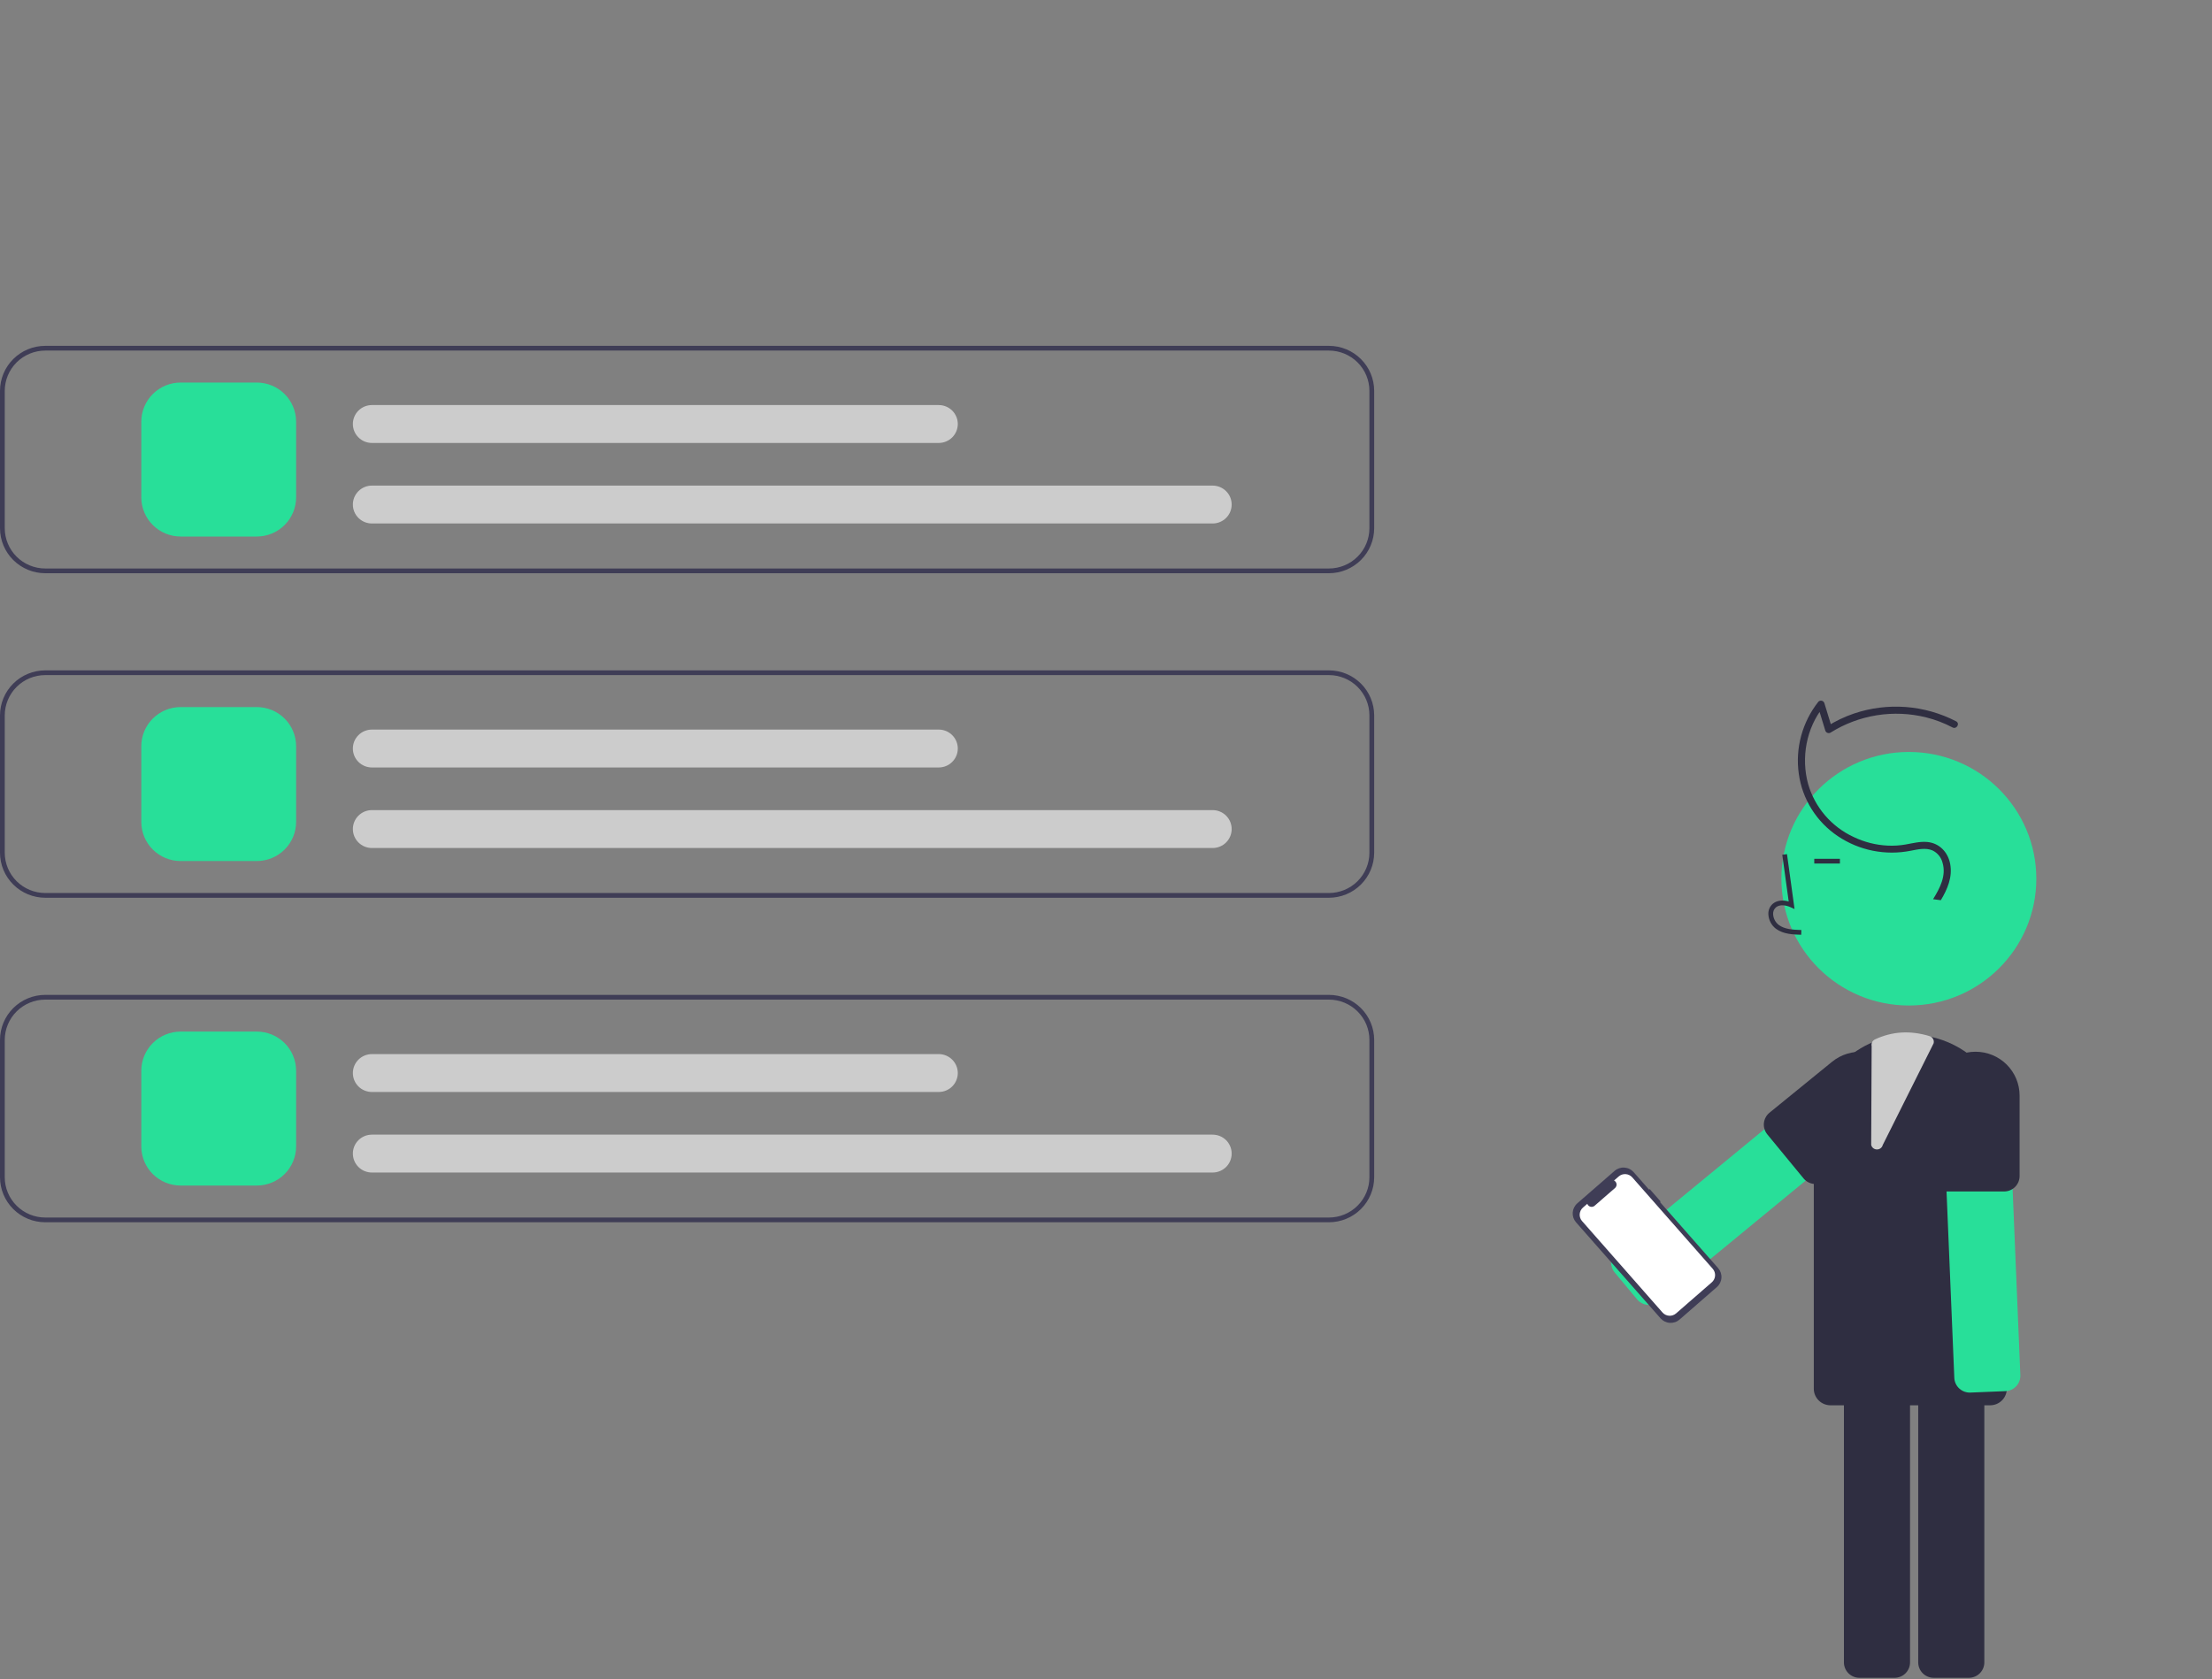<svg width="133" height="101" viewBox="0 0 133 101" fill="none" xmlns="http://www.w3.org/2000/svg">
<rect x="0" y="0" width="133" height="101" fill="#808080" stroke="none"/>
<g clip-path="url(#clip0)">
<path d="M79.904 20.798H2.721C1.999 20.799 1.308 21.084 0.798 21.592C0.288 22.099 0.001 22.787 0 23.505V31.767C0.001 32.485 0.288 33.173 0.798 33.68C1.308 34.188 1.999 34.473 2.721 34.474H79.904C80.625 34.473 81.317 34.188 81.827 33.68C82.337 33.173 82.624 32.485 82.625 31.767V23.505C82.624 22.787 82.337 22.099 81.827 21.592C81.317 21.084 80.625 20.799 79.904 20.798ZM82.338 31.767C82.337 32.409 82.081 33.025 81.624 33.479C81.168 33.933 80.549 34.188 79.904 34.189H2.721C2.075 34.188 1.457 33.933 1 33.479C0.544 33.025 0.287 32.409 0.286 31.767V23.505C0.287 22.863 0.544 22.247 1 21.793C1.457 21.34 2.075 21.084 2.721 21.083H79.904C80.549 21.084 81.168 21.34 81.624 21.793C82.081 22.247 82.337 22.863 82.338 23.505V31.767Z" fill="#3F3D56"/>
<path d="M79.904 53.99H2.721C1.999 53.989 1.308 53.704 0.798 53.196C0.288 52.689 0.001 52.001 0 51.283V43.021C0.001 42.303 0.288 41.615 0.798 41.108C1.308 40.601 1.999 40.315 2.721 40.315H79.904C80.625 40.315 81.317 40.601 81.827 41.108C82.337 41.615 82.624 42.303 82.625 43.021V51.283C82.624 52.001 82.337 52.689 81.827 53.196C81.317 53.704 80.625 53.989 79.904 53.99ZM2.721 40.599C2.075 40.6 1.457 40.855 1 41.309C0.544 41.764 0.287 42.379 0.286 43.021V51.283C0.287 51.925 0.544 52.541 1 52.995C1.457 53.449 2.075 53.704 2.721 53.705H79.904C80.549 53.704 81.168 53.449 81.624 52.995C82.081 52.541 82.338 51.925 82.338 51.283V43.021C82.338 42.379 82.081 41.764 81.624 41.309C81.168 40.855 80.549 40.6 79.904 40.599H2.721Z" fill="#3F3D56"/>
<path d="M79.904 73.506H2.721C1.999 73.505 1.308 73.22 0.798 72.713C0.288 72.205 0.001 71.517 0 70.8V62.537C0.001 61.82 0.288 61.132 0.798 60.624C1.308 60.117 1.999 59.831 2.721 59.831H79.904C80.625 59.831 81.317 60.117 81.827 60.624C82.337 61.132 82.624 61.82 82.625 62.537V70.8C82.624 71.517 82.337 72.205 81.827 72.713C81.317 73.22 80.625 73.505 79.904 73.506ZM2.721 60.116C2.075 60.116 1.457 60.372 1 60.826C0.544 61.28 0.287 61.895 0.286 62.537V70.8C0.287 71.442 0.544 72.057 1 72.511C1.457 72.965 2.075 73.221 2.721 73.221H79.904C80.549 73.221 81.168 72.965 81.624 72.511C82.081 72.057 82.338 71.442 82.338 70.8V62.537C82.338 61.895 82.081 61.28 81.624 60.826C81.168 60.372 80.549 60.116 79.904 60.116H2.721Z" fill="#3F3D56"/>
<path d="M15.441 32.266H10.859C10.232 32.265 9.632 32.017 9.189 31.576C8.746 31.136 8.497 30.538 8.496 29.915V25.357C8.497 24.733 8.746 24.136 9.189 23.695C9.632 23.255 10.232 23.007 10.859 23.006H15.441C16.068 23.007 16.668 23.255 17.111 23.695C17.554 24.136 17.803 24.733 17.804 25.357V29.915C17.803 30.538 17.554 31.136 17.111 31.576C16.668 32.017 16.068 32.265 15.441 32.266Z" fill="#28DF99"/>
<path d="M72.911 31.482H22.362C22.058 31.482 21.767 31.362 21.552 31.148C21.337 30.935 21.217 30.645 21.217 30.343C21.217 30.04 21.337 29.75 21.552 29.537C21.767 29.323 22.058 29.203 22.362 29.203H72.911C73.215 29.203 73.506 29.323 73.721 29.537C73.936 29.75 74.056 30.04 74.056 30.343C74.056 30.645 73.936 30.935 73.721 31.148C73.506 31.362 73.215 31.482 72.911 31.482Z" fill="#CCCCCC"/>
<path d="M56.443 26.639H22.362C22.058 26.639 21.767 26.519 21.552 26.305C21.337 26.091 21.217 25.802 21.217 25.499C21.217 25.197 21.337 24.907 21.552 24.693C21.767 24.48 22.058 24.36 22.362 24.36H56.443C56.747 24.36 57.038 24.48 57.253 24.693C57.468 24.907 57.589 25.197 57.589 25.499C57.589 25.802 57.468 26.091 57.253 26.305C57.038 26.519 56.747 26.639 56.443 26.639Z" fill="#CCCCCC"/>
<path d="M15.441 51.782H10.859C10.232 51.781 9.632 51.533 9.189 51.093C8.746 50.652 8.497 50.055 8.496 49.431V44.873C8.497 44.25 8.746 43.652 9.189 43.212C9.632 42.771 10.232 42.523 10.859 42.523H15.441C16.068 42.523 16.668 42.771 17.111 43.212C17.554 43.652 17.803 44.25 17.804 44.873V49.431C17.803 50.055 17.554 50.652 17.111 51.093C16.668 51.533 16.068 51.781 15.441 51.782Z" fill="#28DF99"/>
<path d="M72.911 50.999H22.362C22.058 50.999 21.767 50.879 21.552 50.665C21.337 50.451 21.217 50.161 21.217 49.859C21.217 49.557 21.337 49.267 21.552 49.053C21.767 48.839 22.058 48.719 22.362 48.719H72.911C73.215 48.719 73.506 48.839 73.721 49.053C73.936 49.267 74.056 49.557 74.056 49.859C74.056 50.161 73.936 50.451 73.721 50.665C73.506 50.879 73.215 50.999 72.911 50.999Z" fill="#CCCCCC"/>
<path d="M56.443 46.155H22.362C22.058 46.155 21.767 46.035 21.552 45.821C21.337 45.608 21.217 45.318 21.217 45.016C21.217 44.713 21.337 44.423 21.552 44.21C21.767 43.996 22.058 43.876 22.362 43.876H56.443C56.747 43.876 57.038 43.996 57.253 44.21C57.468 44.423 57.589 44.713 57.589 45.016C57.589 45.318 57.468 45.608 57.253 45.821C57.038 46.035 56.747 46.155 56.443 46.155Z" fill="#CCCCCC"/>
<path d="M15.441 71.298H10.859C10.232 71.297 9.632 71.05 9.189 70.609C8.746 70.168 8.497 69.571 8.496 68.948V64.389C8.497 63.766 8.746 63.169 9.189 62.728C9.632 62.287 10.232 62.039 10.859 62.039H15.441C16.068 62.039 16.668 62.287 17.111 62.728C17.554 63.169 17.803 63.766 17.804 64.389V68.948C17.803 69.571 17.554 70.168 17.111 70.609C16.668 71.05 16.068 71.297 15.441 71.298Z" fill="#28DF99"/>
<path d="M72.911 70.515H22.362C22.058 70.515 21.767 70.395 21.552 70.181C21.337 69.967 21.217 69.677 21.217 69.375C21.217 69.073 21.337 68.783 21.552 68.569C21.767 68.356 22.058 68.236 22.362 68.236H72.911C73.215 68.236 73.506 68.356 73.721 68.569C73.936 68.783 74.056 69.073 74.056 69.375C74.056 69.677 73.936 69.967 73.721 70.181C73.506 70.395 73.215 70.515 72.911 70.515Z" fill="#CCCCCC"/>
<path d="M56.443 65.671H22.362C22.058 65.671 21.767 65.551 21.552 65.338C21.337 65.124 21.217 64.834 21.217 64.532C21.217 64.23 21.337 63.94 21.552 63.726C21.767 63.512 22.058 63.392 22.362 63.392H56.443C56.747 63.392 57.038 63.512 57.253 63.726C57.468 63.94 57.589 64.23 57.589 64.532C57.589 64.834 57.468 65.124 57.253 65.338C57.038 65.551 56.747 65.671 56.443 65.671Z" fill="#CCCCCC"/>
<path d="M114.773 60.47C119.006 60.47 122.437 57.056 122.437 52.846C122.437 48.635 119.006 45.222 114.773 45.222C110.541 45.222 107.109 48.635 107.109 52.846C107.109 57.056 110.541 60.47 114.773 60.47Z" fill="#28DF99"/>
<path d="M115.336 99.976V82.452C115.336 82.207 115.434 81.971 115.609 81.798C115.783 81.624 116.02 81.526 116.267 81.526H118.38C118.627 81.526 118.864 81.624 119.038 81.798C119.213 81.971 119.311 82.207 119.311 82.452V99.976C119.311 100.222 119.213 100.457 119.038 100.631C118.864 100.804 118.627 100.902 118.38 100.902H116.267C116.02 100.902 115.783 100.804 115.609 100.631C115.434 100.457 115.336 100.222 115.336 99.976Z" fill="#2F2E41"/>
<path d="M110.869 99.976V82.452C110.869 82.207 110.968 81.971 111.142 81.798C111.317 81.624 111.553 81.526 111.8 81.526H113.913C114.16 81.526 114.397 81.624 114.571 81.798C114.746 81.971 114.844 82.207 114.844 82.452V99.976C114.844 100.222 114.746 100.457 114.571 100.631C114.397 100.804 114.16 100.902 113.913 100.902H111.8C111.553 100.902 111.317 100.804 111.142 100.631C110.968 100.457 110.869 100.222 110.869 99.976Z" fill="#2F2E41"/>
<path d="M119.662 84.513H110.059C109.793 84.512 109.538 84.407 109.351 84.22C109.163 84.033 109.057 83.78 109.057 83.515V67.996C109.057 66.465 109.668 64.996 110.757 63.913C111.845 62.83 113.321 62.222 114.861 62.222C116.4 62.222 117.876 62.83 118.965 63.913C120.053 64.996 120.665 66.465 120.665 67.996V83.515C120.664 83.78 120.558 84.033 120.371 84.22C120.183 84.407 119.928 84.512 119.662 84.513Z" fill="#2F2E41"/>
<path d="M108.301 56.216L108.309 55.931C107.776 55.916 107.306 55.883 106.953 55.627C106.853 55.55 106.771 55.452 106.712 55.341C106.653 55.23 106.619 55.107 106.612 54.982C106.606 54.905 106.618 54.828 106.646 54.756C106.675 54.685 106.72 54.621 106.777 54.569C107.012 54.372 107.389 54.436 107.663 54.561L107.9 54.669L107.446 51.366L107.162 51.405L107.549 54.215C107.175 54.106 106.829 54.153 106.592 54.352C106.501 54.431 106.43 54.53 106.384 54.641C106.338 54.752 106.318 54.872 106.326 54.992C106.334 55.16 106.38 55.325 106.459 55.475C106.538 55.624 106.649 55.755 106.784 55.857C107.238 56.187 107.827 56.203 108.301 56.216Z" fill="#2F2E41"/>
<path d="M110.628 51.647H109.086V51.932H110.628V51.647Z" fill="#2F2E41"/>
<path d="M117.805 83.504C117.715 83.422 117.642 83.323 117.591 83.213C117.539 83.103 117.511 82.983 117.506 82.862L116.776 65.353C116.771 65.231 116.79 65.11 116.832 64.996C116.874 64.882 116.939 64.777 117.021 64.687C117.104 64.598 117.204 64.525 117.315 64.474C117.426 64.423 117.545 64.394 117.668 64.389L119.779 64.302C120.026 64.292 120.266 64.38 120.448 64.546C120.629 64.713 120.737 64.944 120.748 65.189L121.477 82.698C121.487 82.943 121.399 83.182 121.232 83.363C121.065 83.544 120.833 83.651 120.586 83.661L118.474 83.748C118.407 83.751 118.34 83.747 118.273 83.735C118.098 83.705 117.936 83.625 117.805 83.504Z" fill="#28DF99"/>
<path d="M120.5 71.654H117.064C116.817 71.654 116.58 71.556 116.406 71.383C116.231 71.209 116.133 70.974 116.133 70.728V65.885C116.133 65.186 116.412 64.516 116.909 64.022C117.406 63.527 118.079 63.25 118.782 63.25C119.485 63.25 120.158 63.527 120.655 64.022C121.152 64.516 121.431 65.186 121.431 65.885V70.728C121.431 70.974 121.333 71.209 121.158 71.383C120.984 71.556 120.747 71.654 120.5 71.654Z" fill="#2F2E41"/>
<path d="M98.432 78.143L97.084 76.523C96.927 76.334 96.852 76.09 96.875 75.846C96.898 75.601 97.018 75.376 97.208 75.219L110.78 64.049C110.971 63.892 111.216 63.817 111.461 63.84C111.707 63.864 111.933 63.983 112.091 64.172L113.438 65.792C113.516 65.885 113.575 65.993 113.611 66.11C113.647 66.226 113.659 66.348 113.648 66.469C113.636 66.59 113.601 66.708 113.544 66.815C113.486 66.923 113.408 67.018 113.314 67.095L99.742 78.266C99.579 78.4 99.374 78.475 99.162 78.478C98.95 78.482 98.743 78.413 98.576 78.283C98.523 78.242 98.475 78.195 98.432 78.143Z" fill="#28DF99"/>
<path d="M108.44 70.867L106.263 68.222C106.107 68.031 106.033 67.787 106.057 67.543C106.082 67.299 106.203 67.074 106.393 66.918L110.161 63.85C110.43 63.631 110.74 63.467 111.073 63.367C111.406 63.266 111.756 63.233 112.102 63.267C112.448 63.301 112.784 63.403 113.091 63.566C113.397 63.73 113.669 63.952 113.889 64.22C114.11 64.488 114.275 64.796 114.375 65.127C114.476 65.459 114.51 65.806 114.475 66.151C114.441 66.495 114.338 66.83 114.174 67.135C114.01 67.44 113.786 67.71 113.517 67.929L109.75 70.997C109.559 71.152 109.313 71.226 109.068 71.201C108.822 71.177 108.596 71.057 108.44 70.867Z" fill="#2F2E41"/>
<path d="M99.191 71.51L99.152 71.544L98.227 70.492C98.156 70.412 98.071 70.347 97.975 70.299C97.879 70.252 97.775 70.225 97.668 70.218C97.562 70.21 97.455 70.224 97.354 70.258C97.253 70.293 97.159 70.346 97.079 70.416L94.838 72.367C94.676 72.508 94.577 72.708 94.562 72.922C94.548 73.136 94.62 73.347 94.762 73.509L99.84 79.28C99.91 79.36 99.996 79.426 100.091 79.473C100.187 79.52 100.291 79.548 100.398 79.555C100.505 79.562 100.611 79.548 100.713 79.514C100.814 79.48 100.907 79.426 100.988 79.356L103.228 77.405C103.391 77.264 103.49 77.064 103.504 76.85C103.518 76.636 103.447 76.425 103.305 76.263L99.811 72.293L99.85 72.259L99.191 71.51Z" fill="#3F3D56"/>
<path d="M97.326 70.752L97.047 70.995C97.087 71.015 97.122 71.045 97.148 71.081C97.174 71.118 97.191 71.16 97.196 71.205C97.202 71.25 97.197 71.295 97.181 71.337C97.165 71.379 97.139 71.416 97.105 71.446L95.88 72.512C95.846 72.541 95.806 72.562 95.762 72.573C95.718 72.583 95.672 72.582 95.628 72.57C95.585 72.559 95.545 72.537 95.511 72.506C95.478 72.476 95.454 72.437 95.439 72.395L95.178 72.622C95.121 72.672 95.074 72.732 95.04 72.8C95.007 72.868 94.987 72.942 94.982 73.017C94.977 73.093 94.987 73.169 95.011 73.24C95.035 73.312 95.074 73.378 95.124 73.435L99.96 78.932C100.062 79.047 100.205 79.118 100.358 79.128C100.511 79.138 100.662 79.087 100.778 78.986L102.925 77.117C103.041 77.016 103.112 76.874 103.122 76.721C103.132 76.569 103.081 76.418 102.98 76.303L98.143 70.806C98.042 70.691 97.899 70.621 97.746 70.611C97.592 70.6 97.441 70.651 97.326 70.752Z" fill="white"/>
<path d="M116.695 54.137C117.094 53.474 117.406 52.743 117.258 51.957C117.126 51.255 116.618 50.709 115.888 50.637C115.449 50.594 115.011 50.711 114.582 50.786C114.23 50.848 113.872 50.871 113.515 50.855C112.797 50.823 112.093 50.645 111.446 50.333C110.789 50.028 110.206 49.585 109.735 49.037C109.265 48.488 108.917 47.845 108.717 47.152C108.282 45.575 108.605 43.783 109.639 42.499L109.28 42.405L109.748 43.933C109.757 43.964 109.773 43.993 109.795 44.017C109.817 44.041 109.844 44.06 109.875 44.072C109.905 44.085 109.938 44.09 109.97 44.088C110.003 44.086 110.035 44.076 110.063 44.06C110.911 43.528 111.858 43.172 112.847 43.015C113.837 42.857 114.848 42.901 115.82 43.145C116.369 43.282 116.9 43.485 117.4 43.749C117.644 43.878 117.861 43.509 117.616 43.38C116.677 42.893 115.648 42.6 114.592 42.519C113.536 42.439 112.474 42.572 111.471 42.912C110.9 43.105 110.355 43.367 109.847 43.691L110.162 43.819L109.695 42.291C109.684 42.255 109.665 42.223 109.638 42.197C109.611 42.171 109.578 42.153 109.542 42.143C109.506 42.133 109.468 42.133 109.432 42.143C109.396 42.152 109.362 42.171 109.336 42.197C108.855 42.804 108.502 43.502 108.299 44.248C108.096 44.994 108.047 45.774 108.156 46.539C108.26 47.294 108.524 48.018 108.929 48.664C109.334 49.31 109.873 49.864 110.508 50.289C111.143 50.715 111.857 51.012 112.608 51.162C113.359 51.312 114.132 51.313 114.883 51.163C115.304 51.083 115.78 50.968 116.193 51.143C116.343 51.215 116.474 51.319 116.579 51.447C116.684 51.575 116.759 51.725 116.799 51.885C117.033 52.673 116.635 53.421 116.229 54.077L116.695 54.137Z" fill="#2F2E41"/>
<path d="M112.857 69.126L112.851 69.126C112.771 69.126 112.694 69.099 112.631 69.049C112.569 68.999 112.525 68.929 112.508 68.852L112.536 62.916C112.518 62.835 112.528 62.751 112.564 62.677C112.601 62.603 112.661 62.544 112.736 62.509C113.775 62.024 114.848 61.959 116.017 62.31C116.107 62.337 116.182 62.397 116.228 62.478C116.274 62.559 116.286 62.654 116.262 62.744L113.202 68.861C113.183 68.938 113.138 69.005 113.076 69.053C113.013 69.101 112.936 69.127 112.857 69.126Z" fill="#CCCCCC"/>
</g>
<defs>
<clipPath id="clip0">
<rect width="133" height="101" fill="white"/>
</clipPath>
</defs>
</svg>
